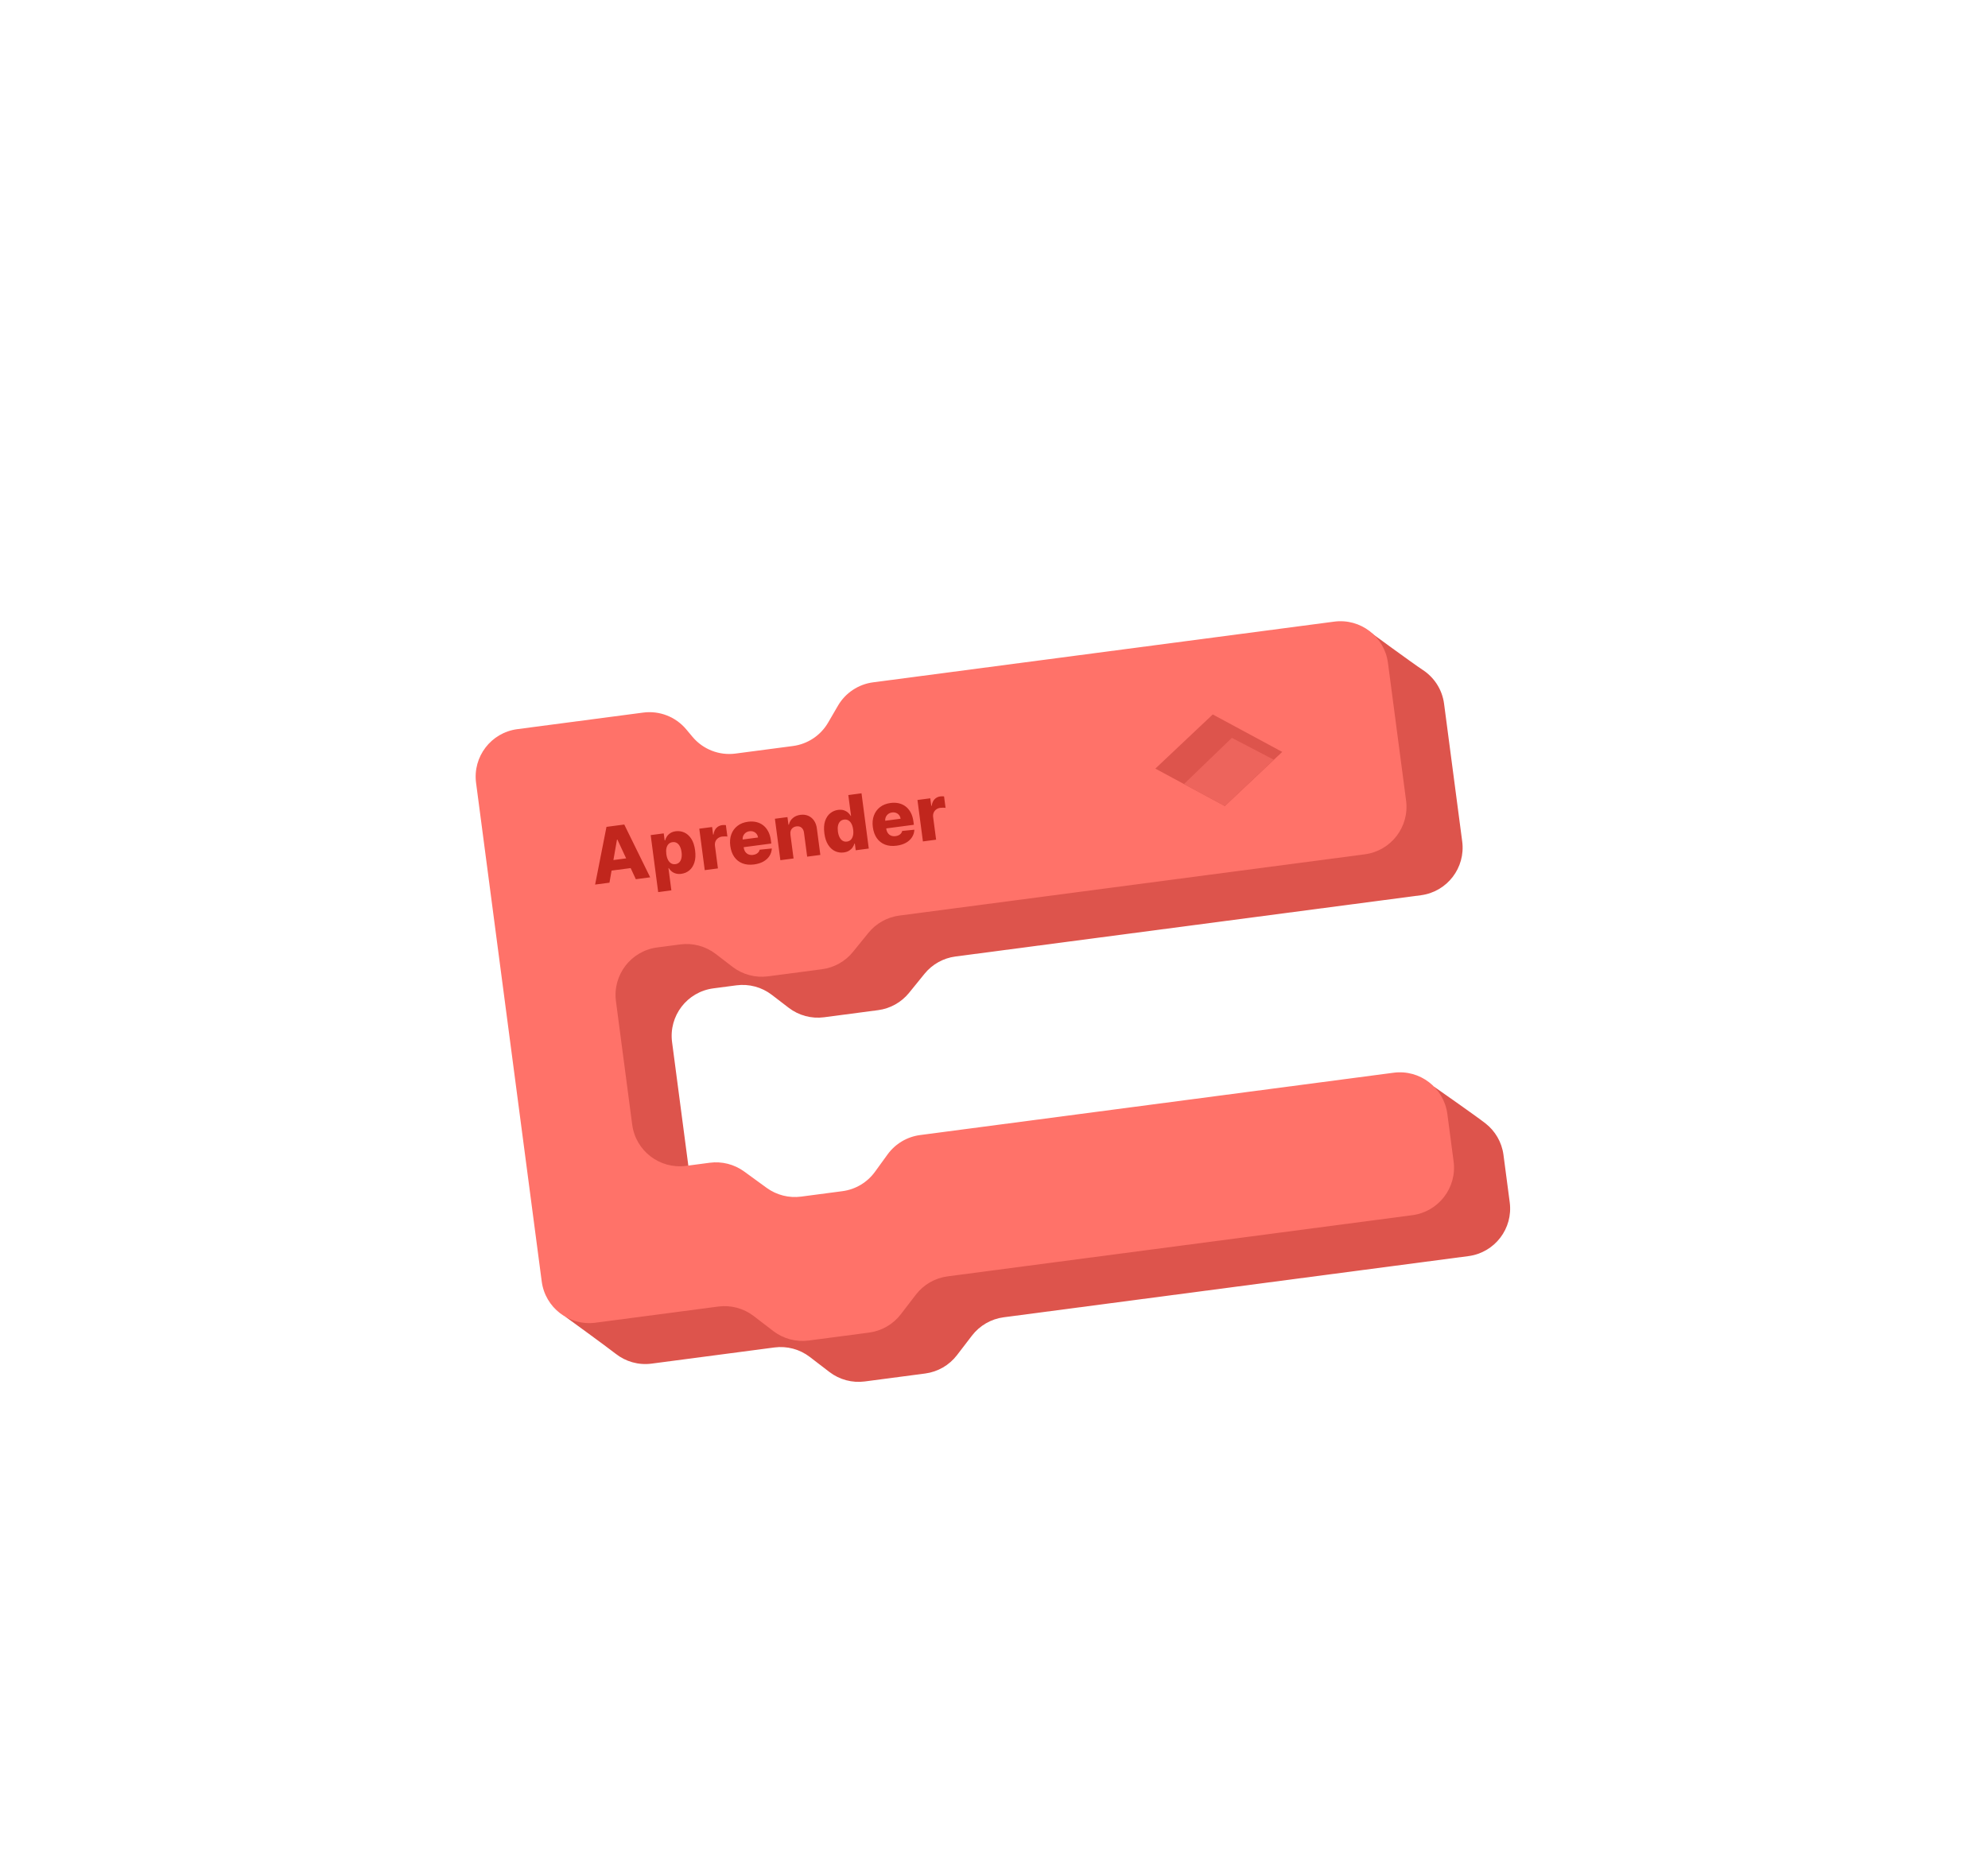 <svg width="415" height="388" viewBox="0 0 415 388" fill="none" xmlns="http://www.w3.org/2000/svg">
<g filter="url(#filter0_d_213_892)">
<path d="M145.99 30.328L119.706 33.788C114.231 34.509 110.376 39.532 111.097 45.008L118.097 147.975C118.097 147.975 126.561 154.119 128.55 155.677C130.591 157.275 133.248 158.084 136.022 157.719L161.659 154.344C164.288 153.998 166.947 154.71 169.051 156.325L173.138 159.46C175.242 161.075 177.901 161.787 180.531 161.441L193.138 159.781C195.767 159.435 198.151 158.059 199.766 155.955L202.901 151.868C204.516 149.764 206.9 148.388 209.53 148.041L306.55 135.268C312.026 134.548 315.88 129.524 315.16 124.049L313.854 114.134C313.499 111.432 312.095 109.125 310.107 107.567C308.065 105.969 299.373 99.903 299.373 99.903L203.789 118.538C201.066 118.897 198.611 120.359 196.999 122.582L194.367 126.211C192.755 128.434 190.299 129.896 187.577 130.255L178.945 131.391C176.404 131.726 173.831 131.071 171.758 129.564L167.061 126.147C164.988 124.64 162.415 123.985 159.874 124.32L154.909 124.973C149.434 125.694 144.411 121.84 143.69 116.364L140.296 90.587C139.575 85.111 143.43 80.088 148.905 79.367L153.721 78.733C156.351 78.387 159.01 79.099 161.114 80.714L164.64 83.419C166.744 85.034 169.403 85.746 172.033 85.4L183.308 83.915C185.845 83.581 188.157 82.288 189.769 80.301L192.993 76.327C194.605 74.34 196.917 73.046 199.454 72.712L296.63 59.919C302.106 59.198 305.96 54.175 305.24 48.699L301.454 19.947C301.057 16.932 299.356 14.408 296.992 12.869C295.064 11.614 285.851 4.855 285.851 4.855L193.976 24.011C190.905 24.415 188.195 26.219 186.638 28.896L184.585 32.423C183.028 35.099 180.318 36.904 177.247 37.308L165.251 38.887C161.861 39.333 158.478 38.017 156.282 35.397L154.959 33.818C152.762 31.198 149.38 29.882 145.99 30.328Z" fill="#DD544C"/>
<path d="M134.274 21.784L107.991 25.244C102.515 25.965 98.661 30.988 99.381 36.464L113.087 140.566C113.808 146.041 118.831 149.896 124.306 149.175L149.943 145.8C152.573 145.454 155.232 146.166 157.336 147.781L161.422 150.916C163.526 152.531 166.186 153.243 168.815 152.897L181.422 151.238C184.052 150.891 186.436 149.515 188.05 147.411L191.186 143.324C192.801 141.22 195.185 139.844 197.814 139.498L294.835 126.724C300.311 126.004 304.165 120.98 303.444 115.505L302.139 105.59C301.418 100.115 296.395 96.26 290.919 96.981L192.073 109.994C189.351 110.353 186.896 111.815 185.284 114.038L182.651 117.667C181.039 119.89 178.584 121.352 175.861 121.711L167.23 122.847C164.688 123.182 162.115 122.528 160.042 121.02L155.346 117.603C153.273 116.096 150.7 115.441 148.158 115.776L143.194 116.43C137.718 117.15 132.695 113.296 131.974 107.82L128.58 82.043C127.86 76.567 131.714 71.544 137.19 70.823L142.006 70.189C144.635 69.843 147.295 70.555 149.399 72.17L152.924 74.875C155.028 76.49 157.688 77.202 160.317 76.856L171.593 75.371C174.13 75.037 176.442 73.744 178.054 71.757L181.277 67.783C182.889 65.796 185.201 64.502 187.738 64.168L284.915 51.375C290.391 50.654 294.245 45.631 293.524 40.155L289.739 11.403C289.018 5.927 283.995 2.073 278.519 2.794L182.26 15.467C179.19 15.871 176.48 17.675 174.922 20.352L172.87 23.879C171.312 26.555 168.602 28.36 165.532 28.764L153.535 30.343C150.145 30.79 146.763 29.473 144.566 26.853L143.243 25.274C141.047 22.654 137.664 21.338 134.274 21.784Z" fill="#FF7269"/>
<path d="M127.227 57.301L124.23 57.695L126.604 45.646L130.316 45.157L135.727 56.181L132.731 56.576L128.885 48.303L128.795 48.315L127.227 57.301ZM126.229 52.813L132.493 51.988L132.772 54.106L126.508 54.931L126.229 52.813ZM137.397 59.263L135.83 47.365L138.557 47.006L138.752 48.488L138.836 48.477C138.915 48.199 139.041 47.925 139.215 47.653C139.393 47.382 139.634 47.147 139.936 46.951C140.242 46.75 140.623 46.62 141.077 46.56C141.678 46.481 142.26 46.565 142.824 46.811C143.391 47.058 143.879 47.488 144.289 48.103C144.698 48.718 144.97 49.534 145.104 50.551C145.233 51.532 145.185 52.373 144.961 53.075C144.74 53.776 144.388 54.327 143.906 54.727C143.427 55.126 142.869 55.367 142.23 55.451C141.795 55.509 141.408 55.487 141.07 55.386C140.732 55.286 140.439 55.133 140.19 54.929C139.946 54.724 139.747 54.496 139.596 54.245L139.54 54.253L140.151 58.9L137.397 59.263ZM139.098 51.336C139.16 51.802 139.275 52.2 139.444 52.529C139.618 52.857 139.835 53.102 140.097 53.262C140.362 53.418 140.662 53.474 140.996 53.431C141.334 53.386 141.609 53.254 141.821 53.035C142.032 52.813 142.175 52.521 142.25 52.159C142.328 51.798 142.337 51.384 142.275 50.918C142.214 50.452 142.099 50.057 141.93 49.731C141.765 49.406 141.552 49.164 141.29 49.008C141.033 48.85 140.733 48.794 140.391 48.839C140.053 48.884 139.778 49.014 139.566 49.229C139.354 49.444 139.206 49.731 139.123 50.09C139.044 50.448 139.036 50.863 139.098 51.336ZM147.116 54.682L145.977 46.029L148.653 45.677L148.861 47.255L148.951 47.243C149.033 46.651 149.235 46.193 149.555 45.868C149.875 45.539 150.271 45.344 150.744 45.282C150.872 45.265 151.005 45.257 151.142 45.258C151.279 45.255 151.409 45.263 151.529 45.281L151.845 47.675C151.707 47.648 151.53 47.635 151.312 47.637C151.098 47.638 150.909 47.65 150.744 47.671C150.417 47.714 150.132 47.826 149.888 48.008C149.648 48.184 149.47 48.412 149.354 48.691C149.241 48.966 149.207 49.276 149.253 49.621L149.871 54.319L147.116 54.682ZM157.41 53.493C156.505 53.612 155.7 53.537 154.996 53.267C154.295 52.992 153.725 52.546 153.284 51.927C152.847 51.305 152.568 50.534 152.446 49.614C152.329 48.72 152.402 47.915 152.667 47.2C152.932 46.482 153.361 45.894 153.954 45.438C154.547 44.978 155.279 44.69 156.15 44.576C156.766 44.495 157.342 44.516 157.878 44.64C158.414 44.765 158.892 44.99 159.314 45.317C159.735 45.643 160.085 46.069 160.364 46.594C160.643 47.115 160.829 47.73 160.923 48.44L161.013 49.127L153.493 50.118L153.282 48.518L158.239 47.865C158.197 47.573 158.093 47.321 157.928 47.109C157.763 46.898 157.553 46.744 157.3 46.648C157.05 46.547 156.772 46.517 156.468 46.557C156.16 46.597 155.893 46.703 155.668 46.874C155.441 47.041 155.272 47.253 155.161 47.508C155.049 47.76 155.008 48.035 155.04 48.332L155.254 49.96C155.301 50.313 155.411 50.614 155.585 50.862C155.759 51.107 155.983 51.285 156.257 51.398C156.532 51.511 156.846 51.544 157.199 51.498C157.443 51.466 157.66 51.403 157.85 51.309C158.04 51.215 158.198 51.093 158.324 50.943C158.449 50.793 158.535 50.617 158.581 50.416L161.12 50.157C161.089 50.737 160.923 51.262 160.622 51.729C160.324 52.193 159.903 52.578 159.359 52.887C158.815 53.192 158.165 53.394 157.41 53.493ZM165.007 47.306L165.657 52.241L162.902 52.604L161.763 43.951L164.382 43.606L164.591 45.195L164.687 45.182C164.809 44.628 165.081 44.17 165.504 43.808C165.925 43.443 166.456 43.219 167.094 43.135C167.702 43.055 168.248 43.122 168.731 43.338C169.217 43.549 169.617 43.882 169.929 44.338C170.244 44.789 170.443 45.34 170.524 45.99L171.25 51.505L168.496 51.867L167.841 46.893C167.781 46.412 167.61 46.053 167.326 45.815C167.047 45.577 166.689 45.486 166.253 45.544C165.964 45.582 165.717 45.679 165.513 45.836C165.311 45.989 165.166 46.189 165.076 46.438C164.99 46.686 164.967 46.975 165.007 47.306ZM176.132 50.988C175.494 51.072 174.892 50.983 174.327 50.722C173.761 50.46 173.279 50.019 172.88 49.399C172.481 48.779 172.218 47.979 172.089 46.999C171.955 45.981 172.006 45.122 172.242 44.423C172.479 43.723 172.837 43.181 173.318 42.797C173.802 42.412 174.346 42.18 174.951 42.1C175.405 42.041 175.804 42.068 176.148 42.184C176.491 42.295 176.784 42.459 177.027 42.675C177.269 42.892 177.462 43.124 177.606 43.373L177.662 43.365L177.087 39L179.842 38.637L181.361 50.174L178.634 50.533L178.45 49.13L178.365 49.141C178.284 49.423 178.151 49.695 177.968 49.956C177.785 50.217 177.541 50.44 177.237 50.625C176.936 50.81 176.568 50.931 176.132 50.988ZM176.808 48.716C177.142 48.672 177.415 48.54 177.627 48.321C177.838 48.099 177.985 47.806 178.067 47.444C178.149 47.082 178.16 46.668 178.098 46.202C178.036 45.729 177.919 45.33 177.746 45.005C177.577 44.679 177.36 44.44 177.096 44.288C176.835 44.135 176.537 44.081 176.203 44.125C175.861 44.17 175.585 44.302 175.373 44.521C175.161 44.739 175.015 45.028 174.936 45.386C174.861 45.744 174.854 46.155 174.916 46.621C174.977 47.087 175.092 47.484 175.262 47.813C175.431 48.142 175.645 48.388 175.903 48.548C176.164 48.705 176.466 48.761 176.808 48.716ZM187.169 49.575C186.264 49.694 185.459 49.619 184.755 49.349C184.054 49.074 183.483 48.628 183.043 48.01C182.606 47.387 182.326 46.616 182.205 45.696C182.088 44.802 182.161 43.998 182.426 43.282C182.691 42.564 183.12 41.976 183.713 41.52C184.306 41.06 185.038 40.773 185.909 40.658C186.525 40.577 187.101 40.598 187.637 40.723C188.173 40.847 188.651 41.072 189.072 41.399C189.494 41.725 189.844 42.151 190.123 42.676C190.402 43.197 190.588 43.813 190.681 44.522L190.772 45.21L183.252 46.2L183.041 44.6L187.998 43.947C187.956 43.655 187.852 43.403 187.687 43.192C187.521 42.98 187.312 42.827 187.059 42.73C186.808 42.629 186.531 42.599 186.227 42.639C185.919 42.679 185.652 42.785 185.426 42.956C185.2 43.124 185.031 43.335 184.92 43.59C184.808 43.842 184.767 44.117 184.799 44.414L185.013 46.042C185.06 46.395 185.17 46.696 185.344 46.944C185.518 47.189 185.742 47.368 186.016 47.48C186.291 47.593 186.605 47.627 186.958 47.58C187.202 47.548 187.419 47.485 187.609 47.391C187.799 47.297 187.957 47.175 188.082 47.025C188.208 46.875 188.294 46.699 188.34 46.498L190.879 46.239C190.848 46.82 190.682 47.344 190.381 47.811C190.083 48.275 189.662 48.661 189.118 48.969C188.573 49.274 187.924 49.476 187.169 49.575ZM192.661 48.686L191.522 40.033L194.198 39.681L194.405 41.258L194.495 41.247C194.578 40.655 194.779 40.197 195.099 39.872C195.419 39.543 195.816 39.348 196.289 39.285C196.416 39.269 196.549 39.261 196.687 39.262C196.824 39.259 196.953 39.267 197.074 39.285L197.389 41.679C197.252 41.652 197.074 41.639 196.857 41.641C196.643 41.642 196.453 41.654 196.288 41.675C195.961 41.718 195.676 41.83 195.433 42.011C195.192 42.188 195.014 42.416 194.898 42.695C194.785 42.97 194.752 43.28 194.797 43.625L195.416 48.323L192.661 48.686Z" fill="#C1261D"/>
<path d="M241.181 33.481L253.165 22.174L267.667 29.995L255.683 41.303L241.181 33.481Z" fill="#DD544C"/>
<path d="M247.145 36.714L257.16 27.058L265.917 31.632L255.684 41.297L247.145 36.714Z" fill="#ED645C"/>
</g>
<defs>
<filter id="filter0_d_213_892" x="-0.005" y="2.707" width="414.551" height="385.12" filterUnits="userSpaceOnUse" color-interpolation-filters="sRGB">
<feFlood flood-opacity="0" result="BackgroundImageFix"/>
<feColorMatrix in="SourceAlpha" type="matrix" values="0 0 0 0 0 0 0 0 0 0 0 0 0 0 0 0 0 0 127 0" result="hardAlpha"/>
<feOffset dy="127"/>
<feGaussianBlur stdDeviation="49.65"/>
<feComposite in2="hardAlpha" operator="out"/>
<feColorMatrix type="matrix" values="0 0 0 0 0 0 0 0 0 0 0 0 0 0 0 0 0 0 0.25 0"/>
<feBlend mode="normal" in2="BackgroundImageFix" result="effect1_dropShadow_213_892"/>
<feBlend mode="normal" in="SourceGraphic" in2="effect1_dropShadow_213_892" result="shape"/>
</filter>
</defs>
</svg>
